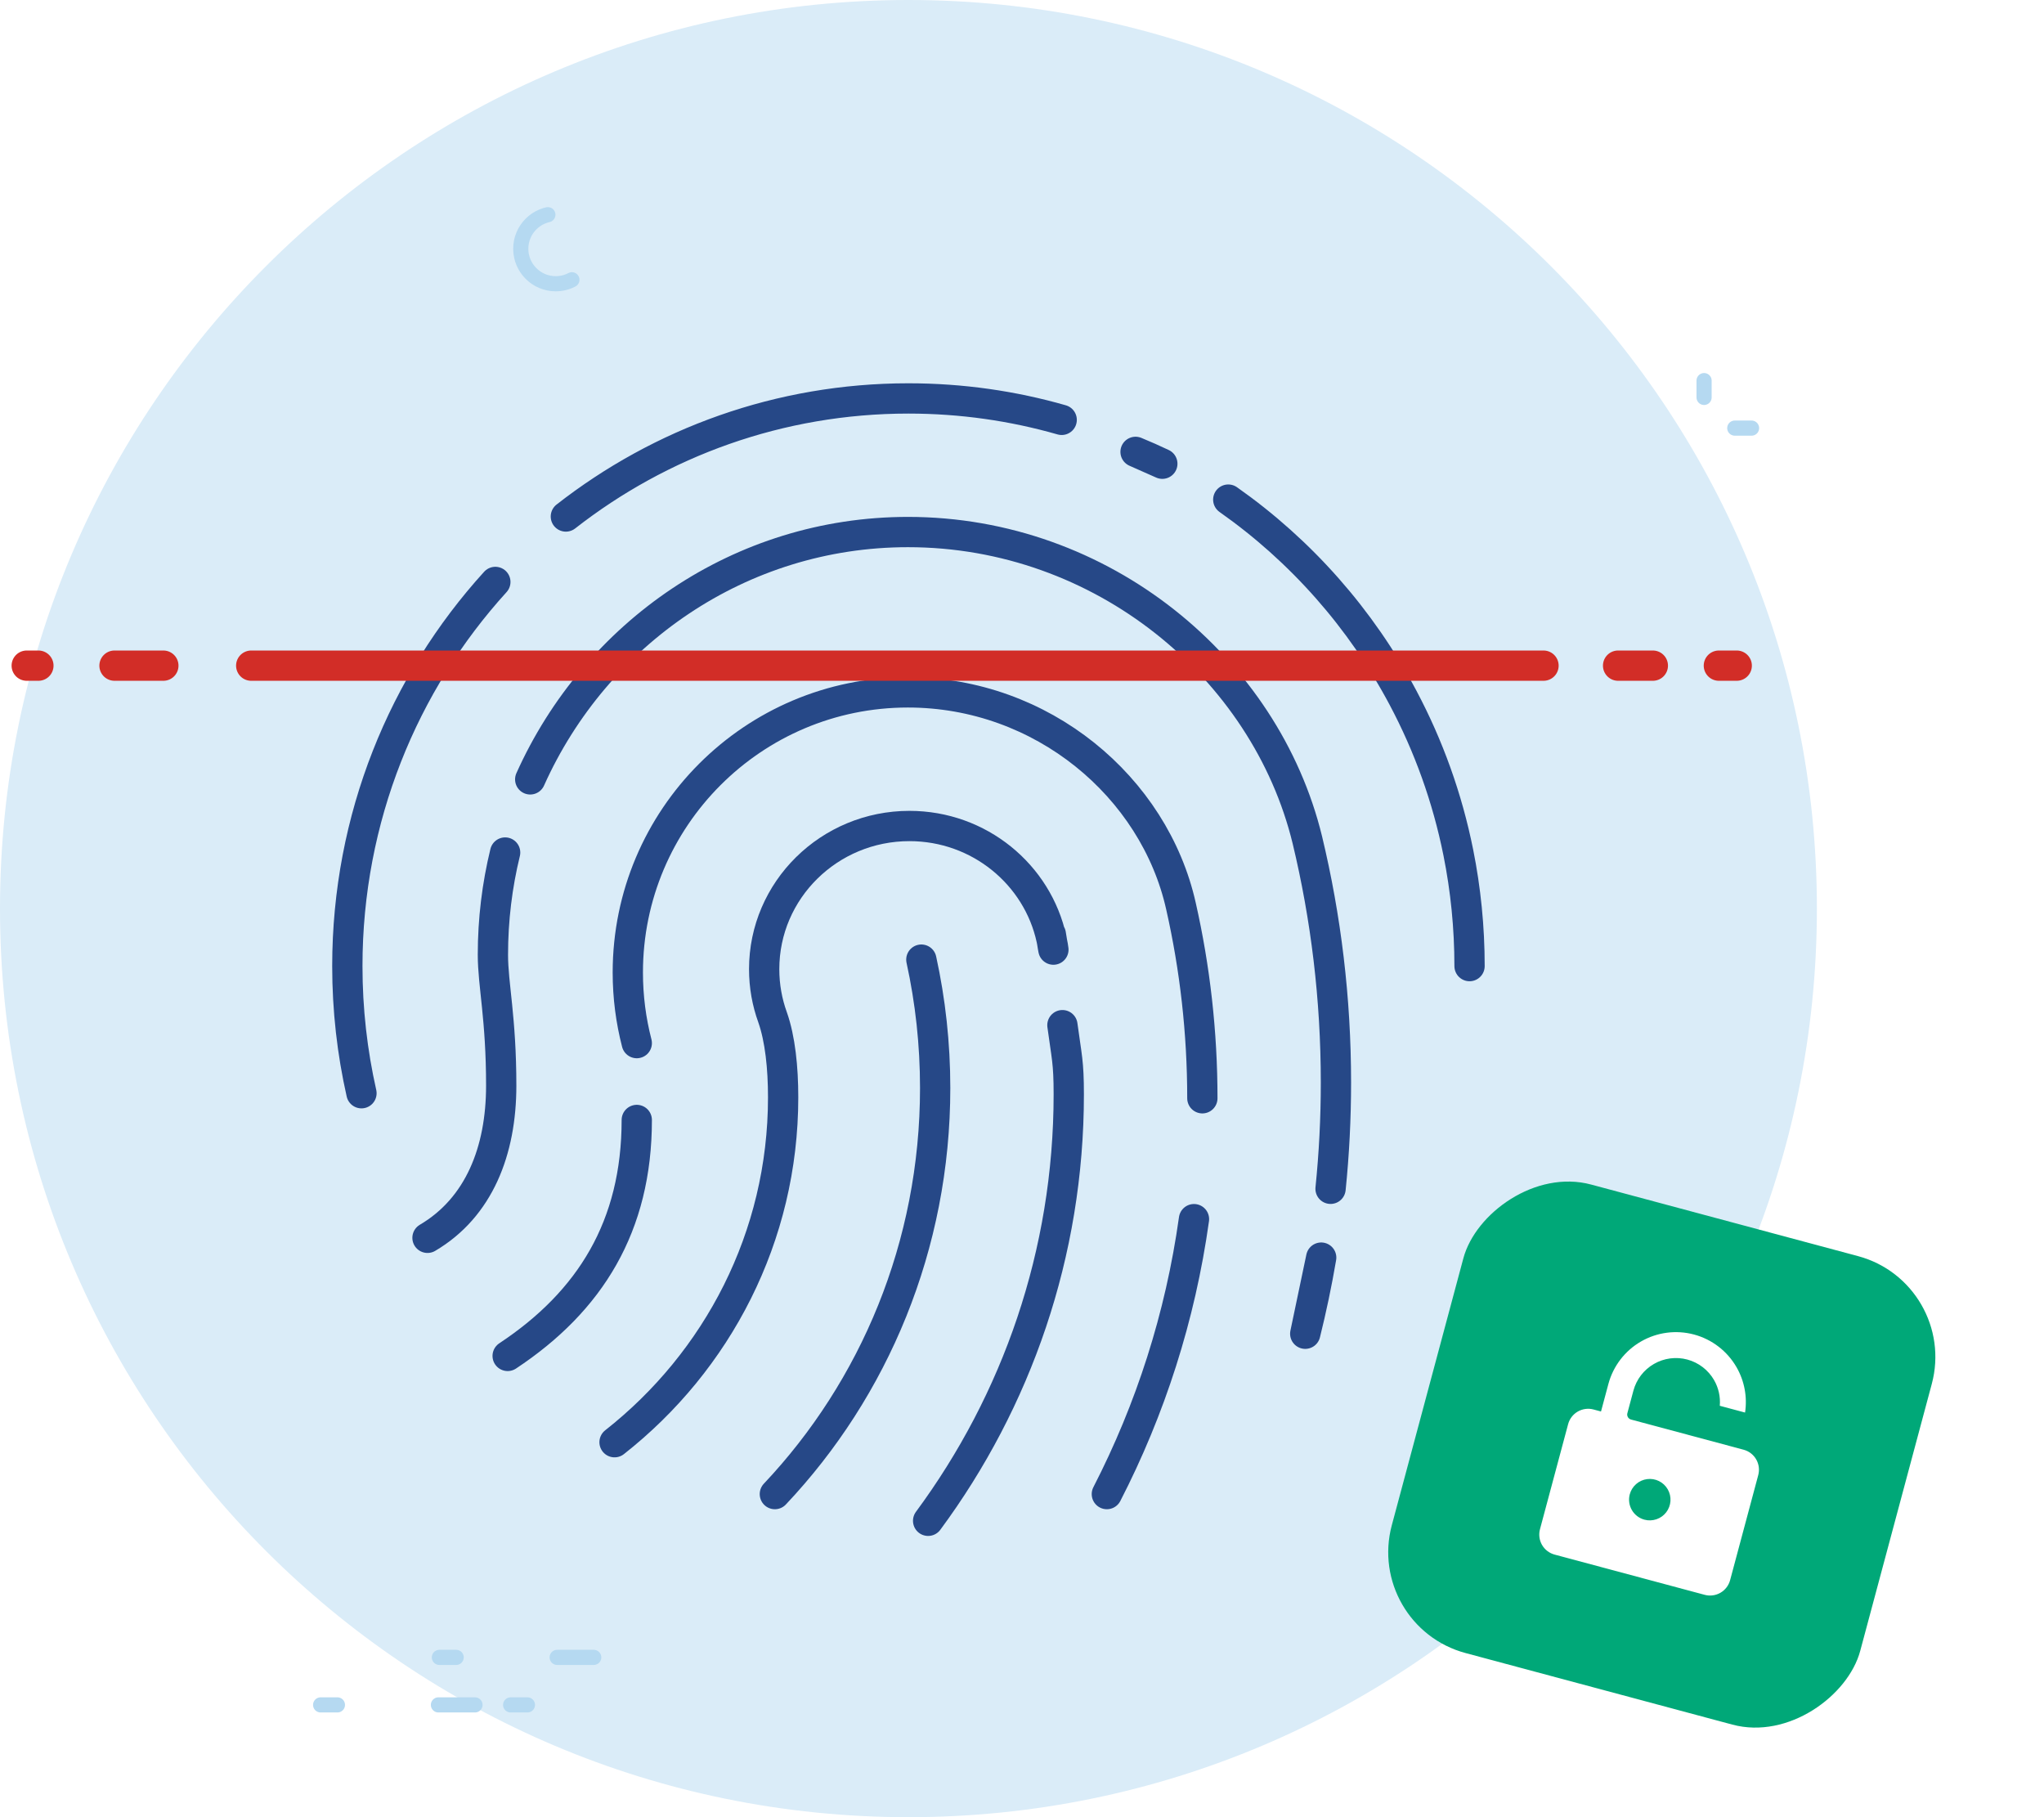 <svg width="135" height="120" viewBox="0 0 135 120" fill="none" xmlns="http://www.w3.org/2000/svg">
    <path d="M60 120C93.137 120 120 93.137 120 60C120 26.863 93.137 0 60 0C26.863 0 0 26.863 0 60C0 93.137 26.863 120 60 120Z" fill="#DAECF8"/>
    <path d="M36.706 18.738C37.981 18.738 39.016 17.704 39.016 16.428C39.016 15.152 37.981 14.118 36.706 14.118C35.43 14.118 34.395 15.152 34.395 16.428C34.395 17.704 35.43 18.738 36.706 18.738Z" stroke="#B5D9F1" stroke-linecap="round" stroke-dasharray="1.11 6.67 182.22 5.56"/>
    <path d="M112.549 25.134V31.408" stroke="#B5D9F1" stroke-linecap="round" stroke-dasharray="1.11 6.67 182.22 5.56"/>
    <path d="M115.686 28.271H109.411" stroke="#B5D9F1" stroke-linecap="round" stroke-dasharray="1.11 6.67 182.22 5.56"/>
    <path d="M97.059 63.798C97.059 61.233 96.804 58.727 96.319 56.307C95.593 52.685 94.351 49.254 92.674 46.094C89.895 40.857 85.922 36.366 81.123 32.992M70.121 27.726C66.904 26.804 63.509 26.311 60 26.311C51.48 26.311 43.632 29.219 37.373 34.108M32.716 38.429C26.647 45.105 22.941 54.014 22.941 63.798C22.941 66.684 23.264 69.494 23.874 72.193M76.768 30.623C76.187 30.347 75.597 30.086 75 29.84L76.768 30.623Z" stroke="#264887" stroke-width="2" stroke-linecap="round" stroke-linejoin="round"/>
    <path d="M87.879 78.504C88.115 76.197 88.235 73.856 88.235 71.485C88.235 65.962 87.58 60.594 86.345 55.459C83.582 44.122 72.806 35.134 59.968 35.134C48.886 35.134 39.341 41.831 35.019 51.467M33.363 56.298C32.835 58.461 32.555 60.724 32.555 63.054C32.555 65.039 33.104 67.221 33.104 71.696C33.104 75.989 31.64 79.737 28.235 81.741M86.207 88.075C86.619 86.423 86.971 84.747 87.261 83.048L86.207 88.075Z" stroke="#264887" stroke-width="2" stroke-linecap="round" stroke-linejoin="round"/>
    <path d="M73.104 98.664C75.976 93.083 77.957 86.968 78.859 80.508M79.412 72.526C79.412 68.168 78.924 63.923 78.001 59.844C76.241 51.964 68.83 45.722 59.962 45.722C49.747 45.722 41.465 54.005 41.465 64.222C41.465 65.832 41.671 67.394 42.057 68.883M42.057 73.958C42.057 80.979 38.976 85.936 33.529 89.54" stroke="#264887" stroke-width="2" stroke-linecap="round" stroke-linejoin="round"/>
    <path d="M61.3 100.428C67.142 92.522 70.589 82.787 70.589 72.26C70.589 70.115 70.446 69.768 70.169 67.698M69.403 61.696C69.661 63.322 69.589 62.66 69.451 62.023C68.529 57.751 64.677 54.546 60.066 54.546C54.767 54.546 50.471 58.778 50.471 63.999C50.471 65.114 50.666 66.184 51.026 67.177C51.529 68.603 51.724 70.512 51.724 72.466C51.724 81.685 47.376 89.903 40.589 95.238" stroke="#264887" stroke-width="2" stroke-linecap="round" stroke-linejoin="round"/>
    <path d="M51.177 98.664C57.732 91.721 61.765 82.267 61.765 71.848C61.765 68.935 61.45 66.098 60.852 63.37" stroke="#264887" stroke-width="2" stroke-linecap="round" stroke-linejoin="round"/>
    <path d="M21.176 112.585H31.372" stroke="#B5D9F1" stroke-linecap="round" stroke-dasharray="1.11 6.67 182.22 5.56"/>
    <path d="M29.019 109.447H39.215" stroke="#B5D9F1" stroke-linecap="round" stroke-dasharray="1.11 6.67 182.22 5.56"/>
    <path d="M33.725 112.585H36.47" stroke="#B5D9F1" stroke-linecap="round" stroke-dasharray="1.11 6.67 182.22 5.56"/>
    <path d="M1.765 43.957H2.536M7.563 43.957H10.789M16.592 43.957H101.944M106.87 43.957L109.165 43.957M113.526 43.957H114.706" stroke="#D22D27" stroke-width="2" stroke-linecap="round" stroke-linejoin="round"/>
    <g filter="url(#filter0_d_3865_43949)">
        <rect width="32.027" height="32.027" rx="6.891" transform="matrix(-0.966 -0.259 -0.259 0.966 128.225 81.289)" fill="#00A878"/>
        <path fill-rule="evenodd" clip-rule="evenodd" d="M104.594 89.765L104.098 89.632C103.747 89.538 103.374 89.588 103.06 89.769C102.745 89.951 102.516 90.249 102.422 90.6L100.563 97.539C100.469 97.89 100.518 98.263 100.699 98.578C100.881 98.892 101.18 99.121 101.53 99.215L111.444 101.872C111.794 101.966 112.168 101.916 112.482 101.735C112.796 101.553 113.026 101.255 113.12 100.904L114.979 93.965C115.073 93.614 115.024 93.24 114.842 92.926C114.661 92.612 114.362 92.382 114.012 92.289L106.576 90.296C106.489 90.273 106.414 90.216 106.369 90.137C106.323 90.058 106.311 89.965 106.335 89.877L106.733 88.39C106.933 87.645 107.42 87.01 108.088 86.625C108.756 86.239 109.549 86.135 110.294 86.334C111.039 86.534 111.674 87.021 112.06 87.689C112.359 88.207 112.489 88.8 112.439 89.388L114.108 89.835C114.264 88.805 114.068 87.745 113.541 86.834C112.929 85.773 111.92 84.999 110.737 84.682C109.554 84.365 108.293 84.531 107.233 85.143C106.172 85.756 105.398 86.764 105.081 87.948L104.594 89.765ZM108.255 96.882C107.999 96.969 107.722 96.979 107.461 96.909C107.11 96.815 106.812 96.585 106.63 96.271C106.449 95.957 106.399 95.583 106.493 95.233C106.563 94.971 106.709 94.736 106.913 94.558C107.116 94.379 107.368 94.265 107.637 94.23C107.905 94.195 108.178 94.24 108.42 94.359C108.663 94.479 108.865 94.668 109 94.903C109.136 95.137 109.198 95.406 109.181 95.676C109.163 95.946 109.066 96.205 108.901 96.42C108.736 96.635 108.511 96.796 108.255 96.882Z" fill="white"/>
    </g>
    <defs>
        <filter id="filter0_d_3865_43949" x="88.999" y="73" width="40.374" height="42.671" filterUnits="userSpaceOnUse" color-interpolation-filters="sRGB">
            <feFlood flood-opacity="0" result="BackgroundImageFix"/>
            <feColorMatrix in="SourceAlpha" type="matrix" values="0 0 0 0 0 0 0 0 0 0 0 0 0 0 0 0 0 0 127 0" result="hardAlpha"/>
            <feOffset dx="1.148" dy="3.445"/>
            <feComposite in2="hardAlpha" operator="out"/>
            <feColorMatrix type="matrix" values="0 0 0 0 0.635 0 0 0 0 0.875 0 0 0 0 0.804 0 0 0 1 0"/>
            <feBlend mode="normal" in2="BackgroundImageFix" result="effect1_dropShadow_3865_43949"/>
            <feBlend mode="normal" in="SourceGraphic" in2="effect1_dropShadow_3865_43949" result="shape"/>
        </filter>
    </defs>
</svg>
